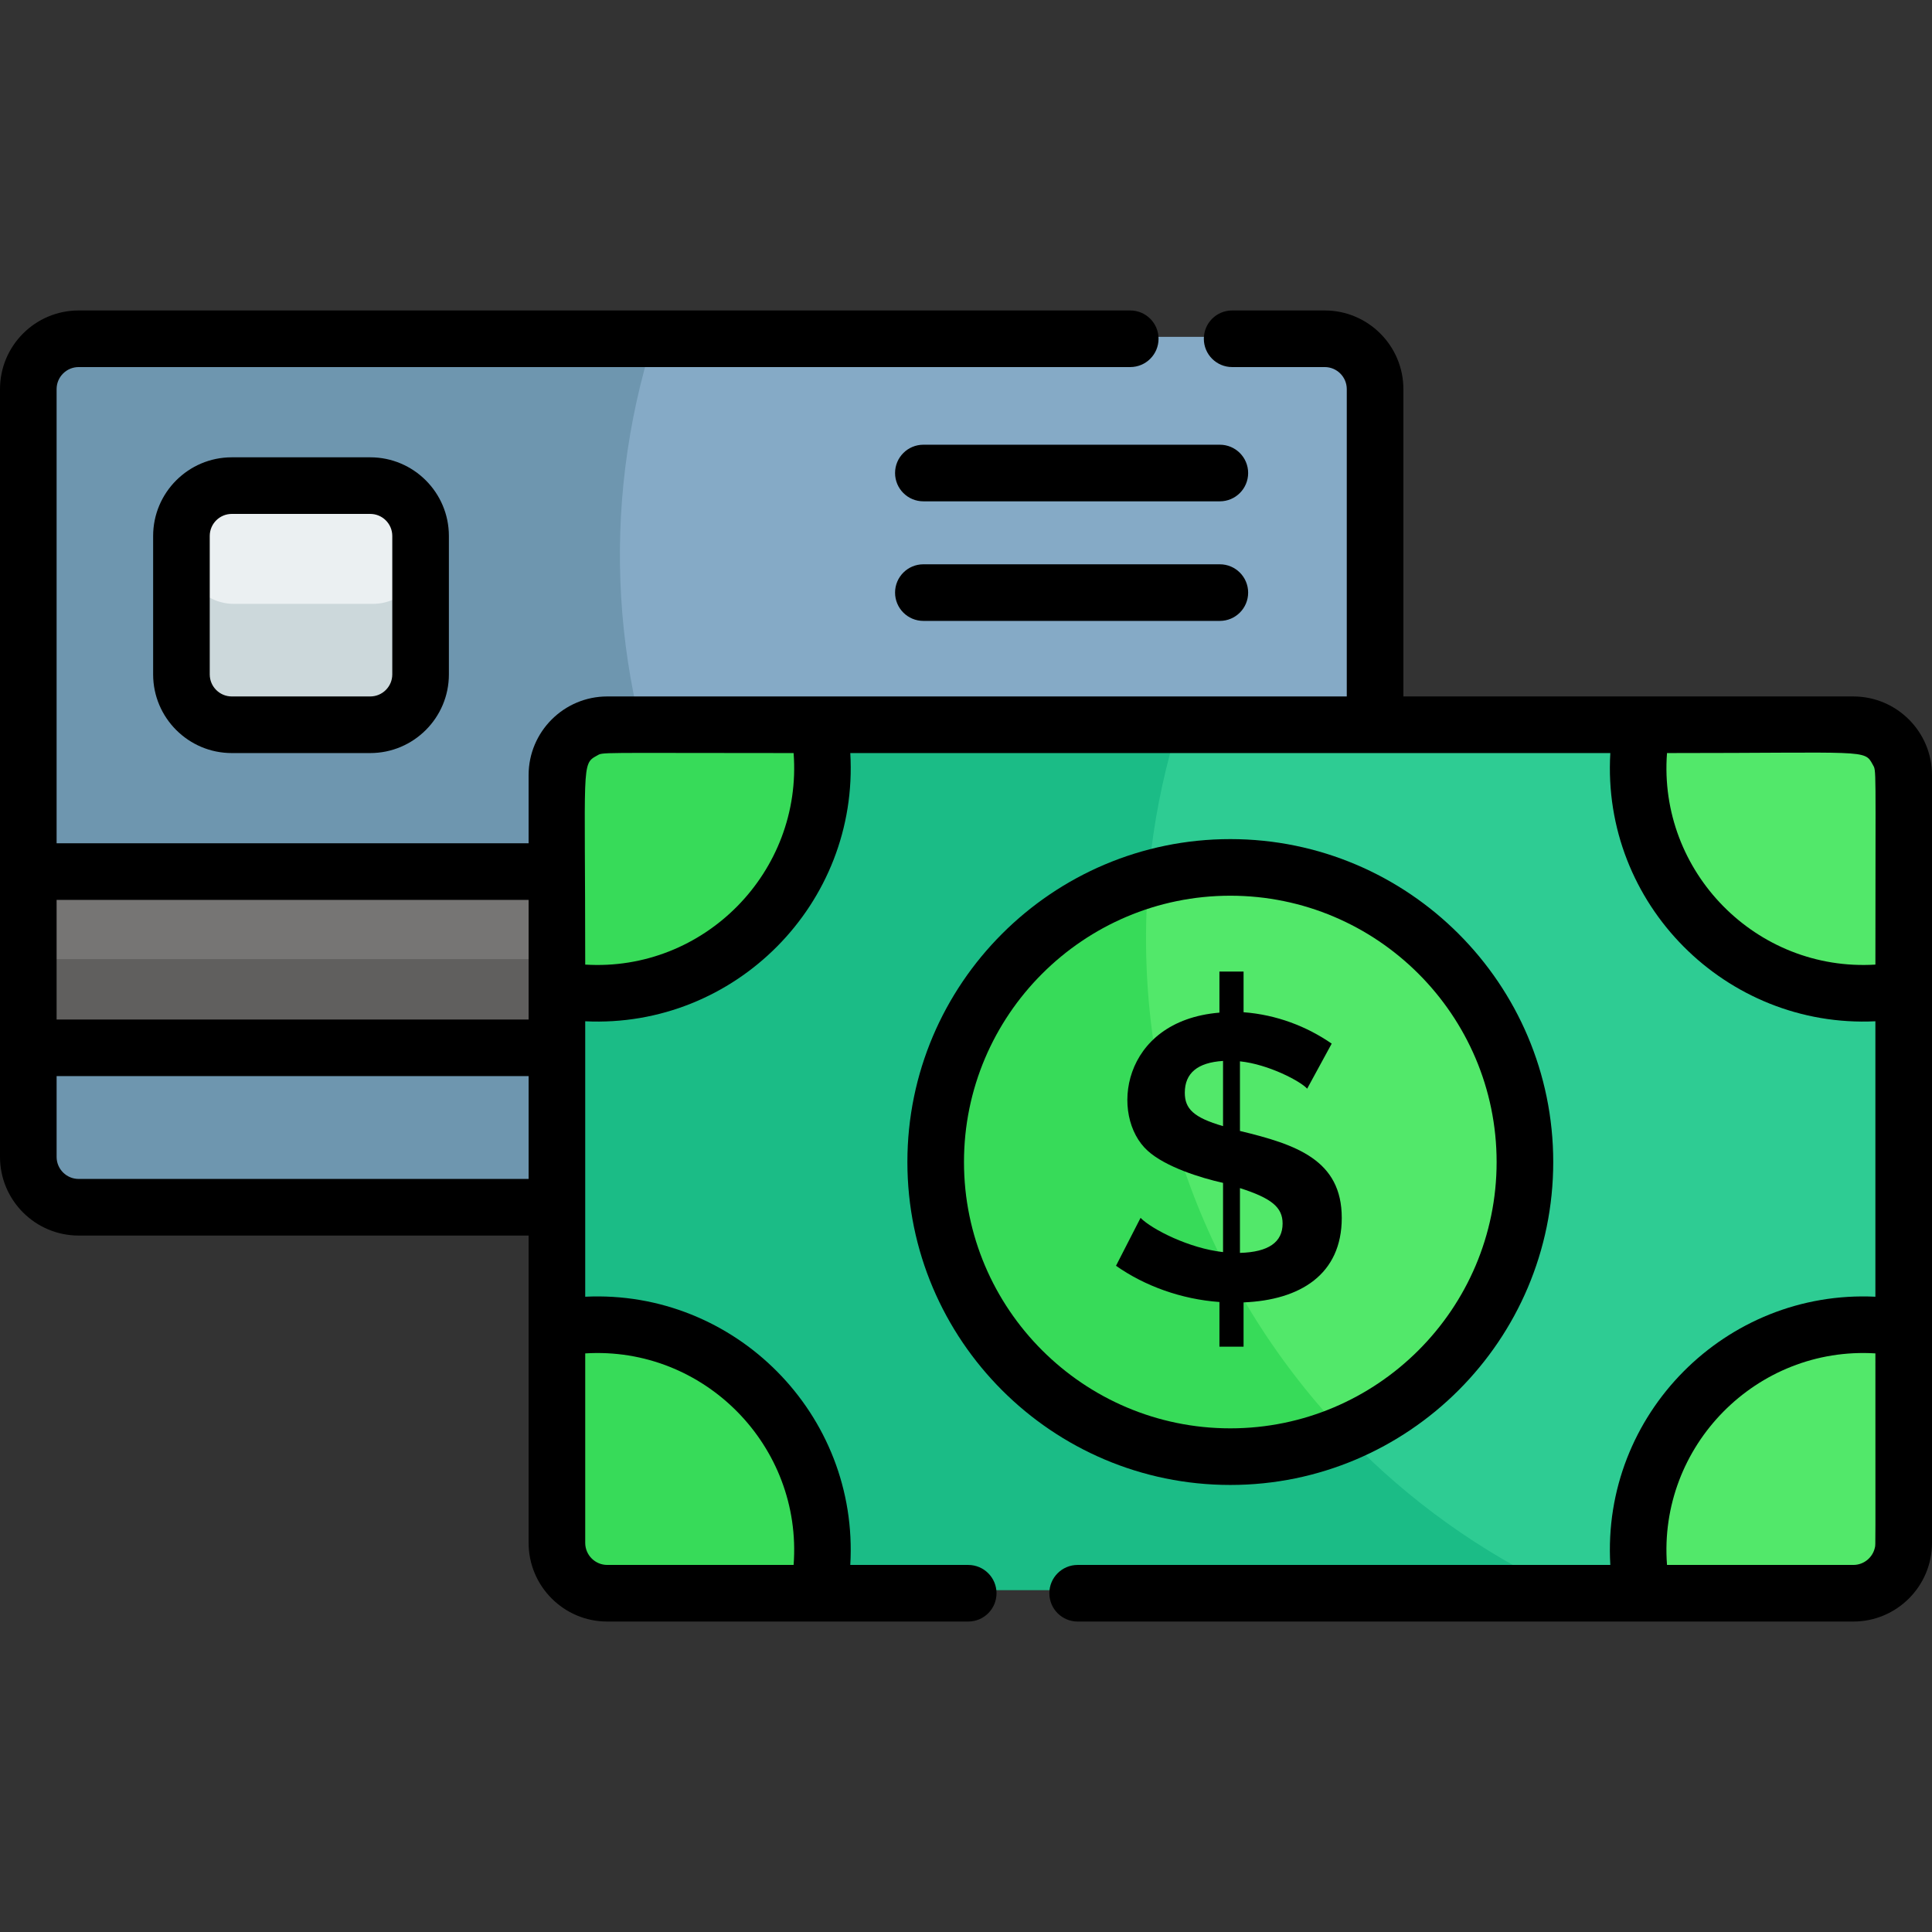 <?xml version="1.0" encoding="iso-8859-1"?>
<!-- Generator: Adobe Illustrator 19.0.0, SVG Export Plug-In . SVG Version: 6.00 Build 0)  -->
<svg version="1.1" id="Layer_1" xmlns="http://www.w3.org/2000/svg" xmlns:xlink="http://www.w3.org/1999/xlink" x="0px" y="0px"
	 viewBox="0 0 512 512" style="enable-background:new 0 0 512 512;" xml:space="preserve">
<rect x="0" y="0" width="512" height="512" fill="#333333" stroke="none"/>
<path style="fill:#6E96AF;" d="M300.609,89.284H21.355c-7.384,0-13.37,5.987-13.37,13.37v203.89c0,7.381,5.985,13.369,13.37,13.369
	H148.36V205.156c0-7.384,5.985-13.369,13.371-13.369h203.895v-89.133c0-7.382-5.984-13.37-13.368-13.37H327.67"/>
<path style="fill:#85AAC6;" d="M352.257,89.284H173.303C144.067,180.977,188,279.451,274.52,319.911h77.739
	c7.383,0,13.368-5.987,13.368-13.37V102.655C365.625,95.27,359.641,89.284,352.257,89.284z"/>
<rect x="7.984" y="230.784" style="fill:#605F5E;" width="140.378" height="46.793"/>
<rect x="7.984" y="230.784" style="fill:#767574;" width="140.378" height="23.396"/>
<path style="fill:#EBF0F2;" d="M112.158,178.417c0,7.382-5.985,13.371-13.371,13.371H62.021c-7.382,0-13.37-5.987-13.37-13.371
	V141.65c0-7.383,5.987-13.369,13.37-13.369h36.766c7.384,0,13.371,5.985,13.371,13.369V178.417z"/>
<path style="fill:#CCD8DB;" d="M98.787,160.034H62.021c-7.382,0-13.37-5.987-13.37-13.37v31.754c0,7.382,5.987,13.371,13.37,13.371
	h36.766c7.384,0,13.371-5.987,13.371-13.371v-31.754C112.158,154.047,106.172,160.034,98.787,160.034z"/>
<path style="fill:#1BBC86;" d="M256.583,421.413h-95.855c-7.383,0-13.369-5.987-13.369-13.37V204.155
	c0-7.383,5.984-13.37,13.369-13.37H491.63c7.384,0,13.37,5.985,13.37,13.37v203.887c0,7.382-5.985,13.37-13.37,13.37H285.64"/>
<path style="fill:#2ECC93;" d="M491.629,190.785H312.676c-29.231,91.703,14.698,190.167,101.215,230.627h77.739
	c7.384,0,13.37-5.987,13.37-13.37V204.155C505,196.771,499.014,190.785,491.629,190.785z"/>
<g>
	<path style="fill:#37DB59;" d="M147.359,204.155v56.967c41.551,7.492,77.42-29.085,69.413-70.336h-56.044
		C153.343,190.785,147.359,196.771,147.359,204.155z"/>
	<path style="fill:#37DB59;" d="M147.359,408.042v-56.968c41.548-7.47,77.419,29.069,69.413,70.339h-56.044
		C153.343,421.413,147.359,415.426,147.359,408.042z"/>
</g>
<g>
	<path style="fill:#52E86A;" d="M505,204.155v56.967c-41.557,7.498-77.417-29.087-69.412-70.336h56.041
		C499.014,190.785,505,196.771,505,204.155z"/>
	<path style="fill:#52E86A;" d="M505,408.042v-56.968c-41.551-7.474-77.417,29.069-69.412,70.339h56.041
		C499.014,421.413,505,415.426,505,408.042z"/>
</g>
<circle style="fill:#37DB59;" cx="326.18" cy="306.899" r="78.235"/>
<path style="fill:#52E86A;" d="M304.459,231.744c-4.973,56.439,15.121,109.275,51.29,147.599
	c28.545-11.667,48.666-39.695,48.666-72.439C404.416,255.057,354.688,217.25,304.459,231.744z"/>
<path d="M61.426,121.192c-11.493,0-20.843,9.351-20.843,20.843v36.691c0,11.493,9.351,20.843,20.843,20.843h36.691
	c11.493,0,20.843-9.351,20.843-20.843v-36.691c0-11.493-9.351-20.843-20.843-20.843C98.117,121.192,61.426,121.192,61.426,121.192z
	 M103.959,142.034v36.691c0,3.222-2.62,5.842-5.842,5.842H61.426c-3.222,0-5.842-2.62-5.842-5.842v-36.691
	c0-3.222,2.62-5.842,5.842-5.842h36.691C101.339,136.193,103.959,138.813,103.959,142.034z"/>
<path d="M323.272,117.856h-78.571c-4.143,0-7.5,3.357-7.5,7.5c0,4.143,3.357,7.5,7.5,7.5h78.571c4.143,0,7.5-3.357,7.5-7.5
	C330.772,121.213,327.415,117.856,323.272,117.856z"/>
<path d="M323.272,149.545h-78.571c-4.143,0-7.5,3.357-7.5,7.5c0,4.143,3.357,7.5,7.5,7.5h78.571c4.143,0,7.5-3.357,7.5-7.5
	C330.772,152.903,327.415,149.545,323.272,149.545z"/>
<path d="M491.157,184.569c-11.233,0-106.157,0-119.245,0v-81.45c0-11.493-9.351-20.843-20.843-20.843H326.53
	c-4.143,0-7.5,3.357-7.5,7.5c0,4.143,3.357,7.5,7.5,7.5h24.538c3.221,0,5.842,2.621,5.842,5.842v81.45c-8.601,0-187.405,0-195.979,0
	c-11.493,0-20.843,9.351-20.843,20.843v18.071H15.001V103.118c0-3.221,2.621-5.842,5.842-5.842h278.685c4.143,0,7.5-3.357,7.5-7.5
	c0-4.143-3.357-7.5-7.5-7.5H20.843C9.351,82.275,0,91.625,0,103.118c0,7.017,0,197.055,0,203.473
	c0,11.493,9.351,20.843,20.843,20.843h119.245c0,9.853,0,58.415,0,81.448c0,11.493,9.351,20.843,20.843,20.843
	c33.722,0,61.905,0,95.657,0c4.143,0,7.5-3.357,7.5-7.5c0-4.143-3.357-7.5-7.5-7.5h-31.254c2.357-39.916-30.587-72.993-70.245-71.08
	c0-22.813,0-50.199,0-72.995c39.605,1.902,72.604-31.105,70.246-71.079c10.171,0,191.252,0,201.417,0
	c-2.363,40.029,30.698,72.98,70.245,71.079v72.995c-39.609-1.909-72.607,31.116-70.245,71.08H285.588c-4.143,0-7.5,3.357-7.5,7.5
	c0,4.143,3.357,7.5,7.5,7.5c16.618,0,198.802,0,205.568,0c11.493,0,20.843-9.351,20.843-20.843c0-8.551,0-192.332,0-203.471
	C512,193.918,502.649,184.569,491.157,184.569z M140.088,238.484c0,11.22,0,20.287,0,31.697H15.001v-31.697H140.088z
	 M20.843,312.433c-3.221,0-5.842-2.621-5.842-5.842v-21.409h125.088v27.252H20.843z M210.315,414.725h-49.383
	c-3.221,0-5.842-2.62-5.842-5.842v-50.219C186.543,356.714,212.71,383.187,210.315,414.725z M155.089,255.628
	c0-53.099-1.06-53.112,3.06-55.353c1.846-1.006-1.295-0.706,52.165-0.706C212.708,231.092,186.554,257.583,155.089,255.628z
	 M441.774,199.57c53.033,0,52.273-1.069,54.519,3.06c1.006,1.847,0.706-1.011,0.706,53
	C465.463,257.558,439.381,231.051,441.774,199.57z M496.88,410.058c-0.545,2.66-2.904,4.666-5.723,4.666h-49.383
	c-2.398-31.563,23.793-58.01,55.225-56.061C496.999,412.122,497.065,409.156,496.88,410.058z"/>
<path d="M411.623,307.949c0-47.188-38.39-85.577-85.577-85.577c-47.188,0-85.579,38.39-85.579,85.577
	c0,47.189,38.391,85.579,85.579,85.579C373.233,393.528,411.623,355.137,411.623,307.949z M255.466,307.949
	c0-38.916,31.661-70.576,70.578-70.576c38.916,0,70.576,31.66,70.576,70.576c0,38.917-31.66,70.578-70.576,70.578
	C287.127,378.527,255.466,346.867,255.466,307.949z"/>
<path d="M329.557,356.88v-11.732c15.006-0.614,26.024-7.397,26.024-22.397c0-15.331-12.009-19.443-26.982-23.036v-18.451
	c7.634,0.789,16.179,5.355,17.811,7.252l6.505-11.945c-6.621-4.571-14.593-7.654-23.356-8.319v-10.772h-6.398v10.878
	c-26.157,2.187-29.157,27.489-18.983,36.635c4.704,4.238,13.931,7.154,19.942,8.48v18.345c-8.981-0.994-18.823-6.016-21.862-9.066
	l-6.506,12.691c7.594,5.346,17.312,8.877,27.41,9.6v11.839h6.396V356.88z M328.598,314.86c8.346,2.674,11.305,5.069,11.305,9.386
	c0,4.978-3.769,7.572-11.305,7.785V314.86z M313.986,289.583c0-5.19,3.376-7.998,10.132-8.425v17.277
	C316.299,296.157,313.986,293.834,313.986,289.583z"/>
<g>
</g>
<g>
</g>
<g>
</g>
<g>
</g>
<g>
</g>
<g>
</g>
<g>
</g>
<g>
</g>
<g>
</g>
<g>
</g>
<g>
</g>
<g>
</g>
<g>
</g>
<g>
</g>
<g>
</g>
</svg>
